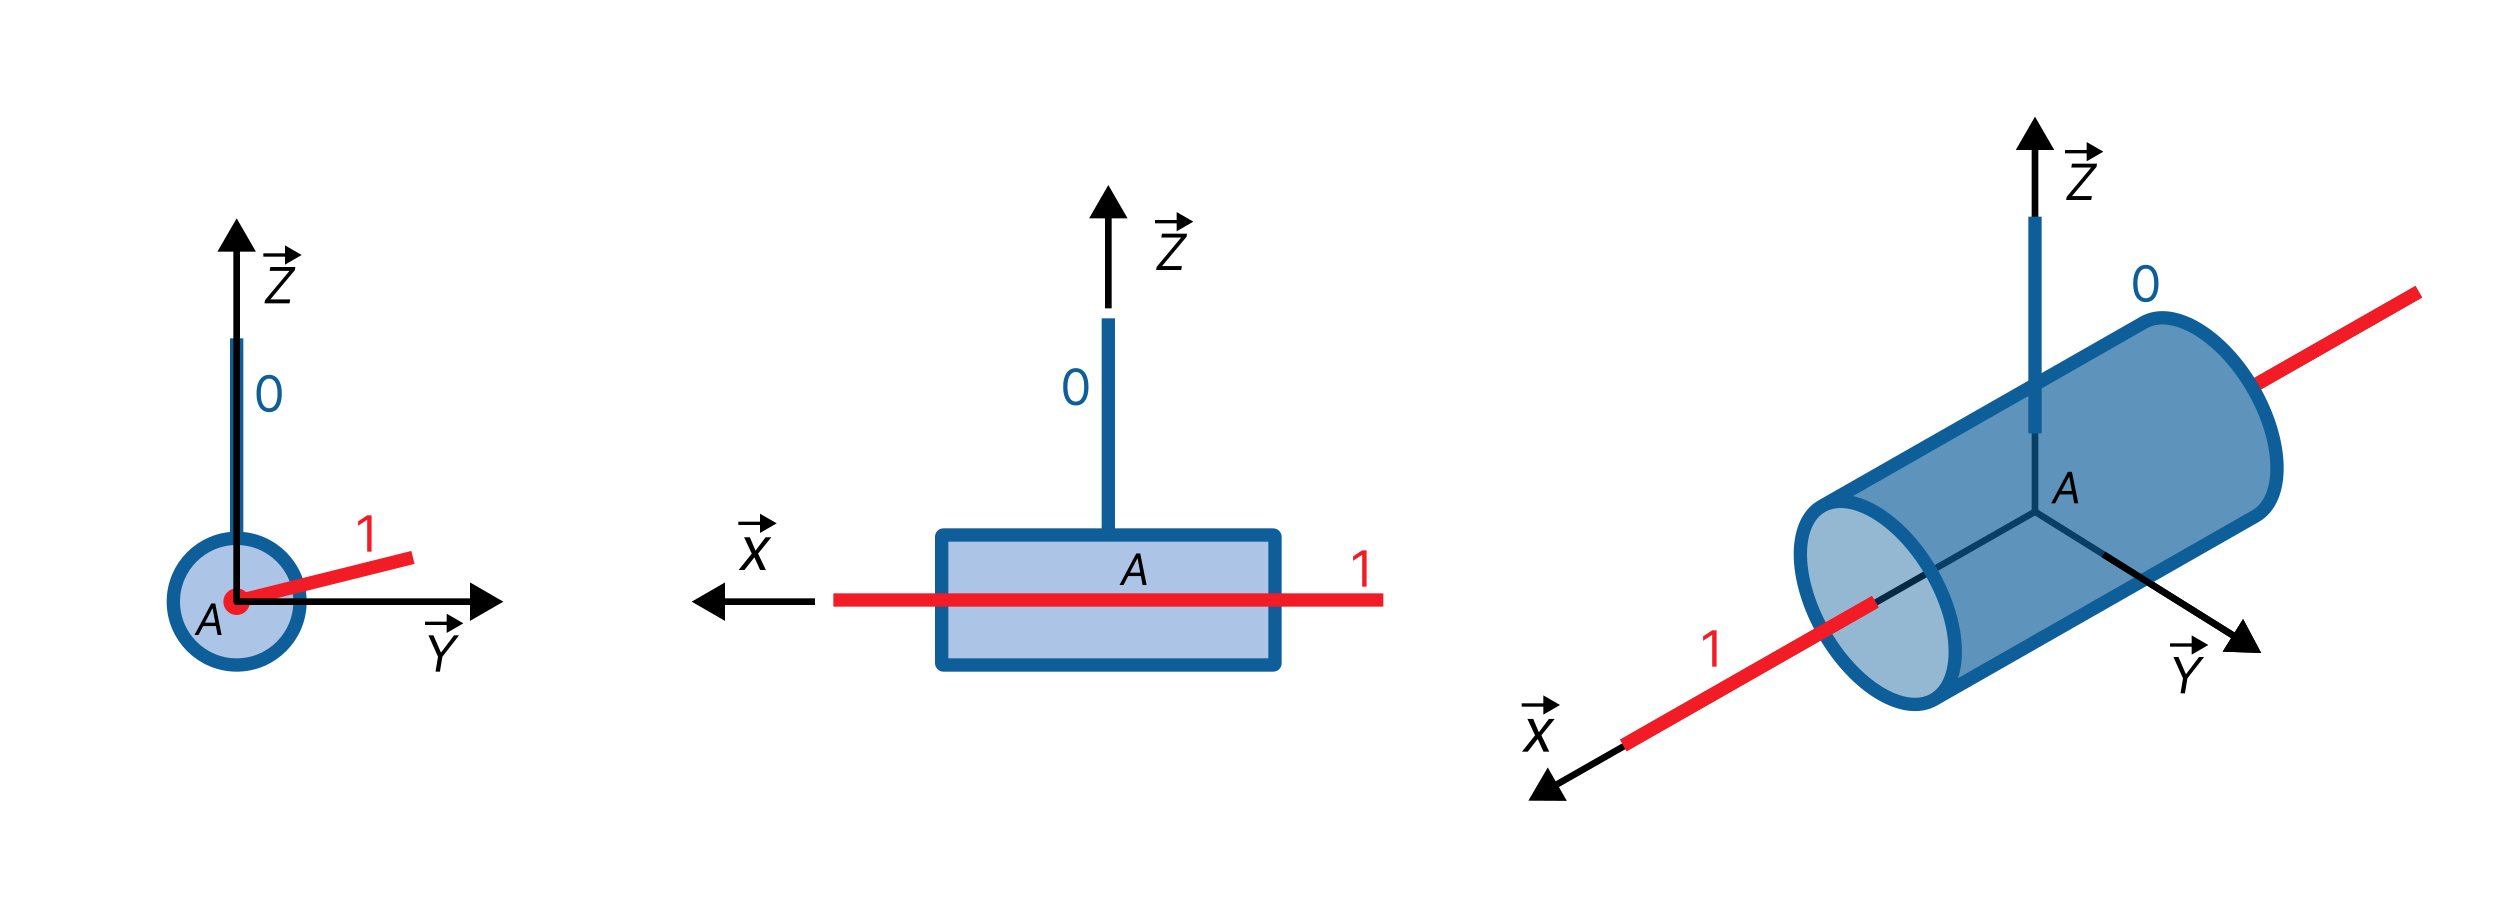 <svg width="1500" height="550" viewBox="0 0 1500 550" fill="none" xmlns="http://www.w3.org/2000/svg">
<rect width="1500" height="550" fill="white"/>
<circle cx="142" cy="361" r="38" fill="#ACC4E6" stroke="#0E5E99" stroke-width="8"/>
<line x1="142" y1="323" x2="142" y2="203" stroke="#0E5E99" stroke-width="8"/>
<circle cx="142" cy="361" r="8" fill="#F21C26"/>
<line x1="141.032" y1="361.053" x2="247.765" y2="334.442" stroke="#F21C26" stroke-width="8"/>
<path d="M119.098 381H116.698L126.78 362.091H129.144L132.948 381H130.547L127.556 365.082H127.408L119.098 381ZM121.203 373.614H130.88L130.547 375.645H120.871L121.203 373.614Z" fill="black"/>
<path d="M161.5 247.298C159.895 247.298 158.528 246.862 157.398 245.988C156.269 245.107 155.406 243.832 154.81 242.163C154.213 240.487 153.915 238.463 153.915 236.091C153.915 233.733 154.213 231.719 154.81 230.05C155.413 228.374 156.28 227.096 157.409 226.215C158.545 225.327 159.909 224.884 161.5 224.884C163.091 224.884 164.451 225.327 165.58 226.215C166.717 227.096 167.583 228.374 168.18 230.05C168.783 231.719 169.085 233.733 169.085 236.091C169.085 238.463 168.787 240.487 168.19 242.163C167.594 243.832 166.731 245.107 165.602 245.988C164.472 246.862 163.105 247.298 161.5 247.298ZM161.5 244.955C163.091 244.955 164.327 244.187 165.207 242.653C166.088 241.119 166.528 238.932 166.528 236.091C166.528 234.202 166.326 232.593 165.921 231.265C165.523 229.937 164.948 228.925 164.195 228.229C163.45 227.533 162.551 227.185 161.5 227.185C159.923 227.185 158.691 227.962 157.803 229.518C156.915 231.066 156.472 233.257 156.472 236.091C156.472 237.98 156.67 239.585 157.068 240.906C157.466 242.227 158.038 243.232 158.783 243.921C159.536 244.61 160.442 244.955 161.5 244.955Z" fill="#0E5E99"/>
<path d="M222.956 309.182V331H220.314V311.952H220.186L214.86 315.489V312.804L220.314 309.182H222.956Z" fill="#F21C26"/>
<path d="M142 359C140.895 359 140 359.895 140 361C140 362.105 140.895 363 142 363V359ZM302 361L282 349.453V372.547L302 361ZM142 363H284V359H142V363Z" fill="black"/>
<path d="M142 131L130.453 151H153.547L142 131ZM144 361L144 149H140L140 361H144Z" fill="black"/>
<path d="M158.679 182L159.02 180.082L173.679 162.526H161.79L162.173 160.182H177.216L176.918 162.099L162.216 179.656H174.105L173.722 182H158.679Z" fill="black"/>
<path d="M181 153L171 147.226V158.774L181 153ZM158 154H172V152H158V154Z" fill="black"/>
<path d="M257.05 381.182H260.076L264.465 391.366H264.72L272.434 381.182H275.459L265.445 394.009L263.953 403H261.311L262.803 394.009L257.05 381.182Z" fill="black"/>
<path d="M278 374L268 368.226V379.774L278 374ZM255 375H269V373H255V375Z" fill="black"/>
<rect x="565" y="321" width="200" height="78" rx="1" fill="#ACC4E6" stroke="#0E5E99" stroke-width="8"/>
<line x1="500" y1="360" x2="830" y2="360" stroke="#F21C26" stroke-width="8"/>
<line x1="665" y1="321" x2="665" y2="191" stroke="#0E5E99" stroke-width="8"/>
<path d="M674.098 351H671.698L681.78 332.091H684.144L687.948 351H685.547L682.556 335.082H682.408L674.098 351ZM676.203 343.614H685.88L685.547 345.645H675.871L676.203 343.614Z" fill="black"/>
<path d="M645.5 243.298C643.895 243.298 642.528 242.862 641.398 241.988C640.269 241.107 639.406 239.832 638.81 238.163C638.213 236.487 637.915 234.463 637.915 232.091C637.915 229.733 638.213 227.719 638.81 226.05C639.413 224.374 640.28 223.096 641.409 222.215C642.545 221.327 643.909 220.884 645.5 220.884C647.091 220.884 648.451 221.327 649.58 222.215C650.717 223.096 651.583 224.374 652.18 226.05C652.783 227.719 653.085 229.733 653.085 232.091C653.085 234.463 652.787 236.487 652.19 238.163C651.594 239.832 650.731 241.107 649.602 241.988C648.472 242.862 647.105 243.298 645.5 243.298ZM645.5 240.955C647.091 240.955 648.327 240.187 649.207 238.653C650.088 237.119 650.528 234.932 650.528 232.091C650.528 230.202 650.326 228.593 649.921 227.265C649.523 225.937 648.948 224.925 648.195 224.229C647.45 223.533 646.551 223.185 645.5 223.185C643.923 223.185 642.691 223.962 641.803 225.518C640.915 227.066 640.472 229.257 640.472 232.091C640.472 233.98 640.67 235.585 641.068 236.906C641.466 238.227 642.038 239.232 642.783 239.921C643.536 240.61 644.442 240.955 645.5 240.955Z" fill="#0E5E99"/>
<path d="M819.956 330.182V352H817.314V332.952H817.186L811.86 336.489V333.804L817.314 330.182H819.956Z" fill="#F21C26"/>
<path d="M665 111L653.453 131H676.547L665 111ZM667 185V129H663V185H667Z" fill="black"/>
<path d="M415 361L435 372.547V349.453L415 361ZM489 359H433V363H489V359Z" fill="black"/>
<path d="M449.927 322.364L453.302 330.392L459.336 322.364H462.813L454.836 332.182L459.541 342H456.063L452.637 334.381L446.654 342H443.177L451.052 332.182L446.45 322.364H449.927Z" fill="black"/>
<path d="M466 314L456 308.226V319.774L466 314ZM443 315H457V313H443V315Z" fill="black"/>
<path d="M693.679 162L694.02 160.082L708.679 142.526H696.79L697.173 140.182H712.216L711.918 142.099L697.216 159.656H709.105L708.722 162H693.679Z" fill="black"/>
<path d="M716 133L706 127.226V138.774L716 133ZM693 134H707V132H693V134Z" fill="black"/>
<path d="M1451.26 175.04L1350.5 232.513" stroke="#F21C26" stroke-width="8"/>
<path d="M1451.26 175.04L1350.5 232.513" stroke="#F21C26" stroke-width="8"/>
<path d="M1221 70L1209.45 90H1232.55L1221 70ZM1223 307V88H1219V307H1223Z" fill="black"/>
<path d="M1222.06 305.304C1221.12 304.719 1219.89 305.003 1219.3 305.94C1218.72 306.877 1219 308.111 1219.94 308.696L1222.06 305.304ZM1356.69 391.787L1345.85 371.396L1333.61 390.981L1356.69 391.787ZM1219.94 308.696L1260.94 334.316L1263.06 330.924L1222.06 305.304L1219.94 308.696ZM1260.94 334.316L1340.36 383.945L1342.48 380.552L1263.06 330.924L1260.94 334.316Z" fill="black"/>
<path d="M917 480.411L940.094 480.531L928.652 460.471L917 480.411ZM933.626 473.23L1222.01 308.737L1220.03 305.263L931.644 469.755L933.626 473.23Z" fill="black"/>
<path d="M919.927 431.364L923.302 439.392L929.336 431.364H932.813L924.836 441.182L929.541 451H926.063L922.637 443.381L916.654 451H913.177L921.052 441.182L916.45 431.364H919.927Z" fill="black"/>
<path d="M936 423L926 417.226V428.774L936 423ZM913 424H927V422H913V424Z" fill="black"/>
<path d="M1304.05 394.182H1307.08L1311.46 404.366H1311.72L1319.43 394.182H1322.46L1312.44 407.009L1310.95 416H1308.31L1309.8 407.009L1304.05 394.182Z" fill="black"/>
<path d="M1325 387L1315 381.226V392.774L1325 387ZM1302 388H1316V386H1302V388Z" fill="black"/>
<path d="M1239.68 120L1240.02 118.082L1254.68 100.526H1242.79L1243.17 98.182H1258.22L1257.92 100.099L1243.22 117.656H1255.11L1254.72 120H1239.68Z" fill="black"/>
<path d="M1262 91L1252 85.227V96.773L1262 91ZM1239 92H1253V90H1239V92Z" fill="black"/>
<path d="M1158.68 343.117C1177.29 375.144 1178.06 409.449 1160.39 419.739C1142.72 430.029 1113.31 412.407 1094.7 380.38C1076.08 348.354 1075.32 314.049 1092.99 303.759C1093.09 303.696 1093.2 303.635 1093.31 303.575C1111.01 293.683 1140.18 311.284 1158.68 343.117Z" fill="#0E5E99" fill-opacity="0.44"/>
<path d="M1158.68 343.117C1177.29 375.144 1178.06 409.449 1160.39 419.739L1353.45 309.59C1371.12 299.3 1370.36 264.996 1351.74 232.969C1333.13 200.942 1303.71 183.321 1286.05 193.611L1093.31 303.575C1111.01 293.683 1140.18 311.284 1158.68 343.117Z" fill="#0E5E99" fill-opacity="0.44"/>
<path d="M1158.68 343.117C1177.29 375.144 1178.06 409.449 1160.39 419.739L1353.45 309.59C1371.12 299.3 1370.36 264.996 1351.74 232.969C1333.13 200.942 1303.71 183.321 1286.05 193.611L1093.31 303.575C1111.01 293.683 1140.18 311.284 1158.68 343.117Z" fill="#0E5E99" fill-opacity="0.4"/>
<path d="M1160.39 419.739C1178.06 409.449 1177.29 375.144 1158.68 343.117C1140.18 311.284 1111.01 293.683 1093.31 303.575M1160.39 419.739C1142.72 430.029 1113.31 412.407 1094.7 380.38C1076.08 348.354 1075.32 314.049 1092.99 303.759M1160.39 419.739L1353.45 309.59C1371.12 299.3 1370.36 264.996 1351.74 232.969C1333.13 200.942 1303.71 183.321 1286.05 193.611L1093.31 303.575M1092.99 303.759L1093.31 303.575M1092.99 303.759C1093.09 303.696 1093.2 303.635 1093.31 303.575" stroke="#0E5E99" stroke-width="8"/>
<line x1="1221" y1="130" x2="1221" y2="260" stroke="#0E5E99" stroke-width="8"/>
<path d="M974.018 447.255L1125.16 361.045" stroke="#F21C26" stroke-width="8"/>
<path d="M974.018 447.255L1125.16 361.045" stroke="#F21C26" stroke-width="8"/>
<path d="M1233.1 302H1230.7L1240.78 283.091H1243.14L1246.95 302H1244.55L1241.56 286.082H1241.41L1233.1 302ZM1235.2 294.614H1244.88L1244.55 296.645H1234.87L1235.2 294.614Z" fill="black"/>
<path d="M1287.5 181.298C1285.89 181.298 1284.53 180.862 1283.4 179.988C1282.27 179.107 1281.41 177.832 1280.81 176.163C1280.21 174.487 1279.91 172.463 1279.91 170.091C1279.91 167.733 1280.21 165.719 1280.81 164.05C1281.41 162.374 1282.28 161.096 1283.41 160.215C1284.55 159.327 1285.91 158.884 1287.5 158.884C1289.09 158.884 1290.45 159.327 1291.58 160.215C1292.72 161.096 1293.58 162.374 1294.18 164.05C1294.78 165.719 1295.09 167.733 1295.09 170.091C1295.09 172.463 1294.79 174.487 1294.19 176.163C1293.59 177.832 1292.73 179.107 1291.6 179.988C1290.47 180.862 1289.11 181.298 1287.5 181.298ZM1287.5 178.955C1289.09 178.955 1290.33 178.187 1291.21 176.653C1292.09 175.119 1292.53 172.932 1292.53 170.091C1292.53 168.202 1292.33 166.593 1291.92 165.265C1291.52 163.937 1290.95 162.925 1290.2 162.229C1289.45 161.533 1288.55 161.185 1287.5 161.185C1285.92 161.185 1284.69 161.962 1283.8 163.518C1282.92 165.066 1282.47 167.257 1282.47 170.091C1282.47 171.98 1282.67 173.585 1283.07 174.906C1283.47 176.227 1284.04 177.232 1284.78 177.921C1285.54 178.61 1286.44 178.955 1287.5 178.955Z" fill="#0E5E99"/>
<path d="M1029.96 378.182V400H1027.31V380.952H1027.19L1021.86 384.489V381.804L1027.31 378.182H1029.96Z" fill="#F21C26"/>
<path d="M1356.69 391.787L1345.85 371.396L1333.61 390.981L1356.69 391.787ZM1260.94 334.316L1340.36 383.945L1342.48 380.552L1263.06 330.924L1260.94 334.316Z" fill="black"/>
</svg>
